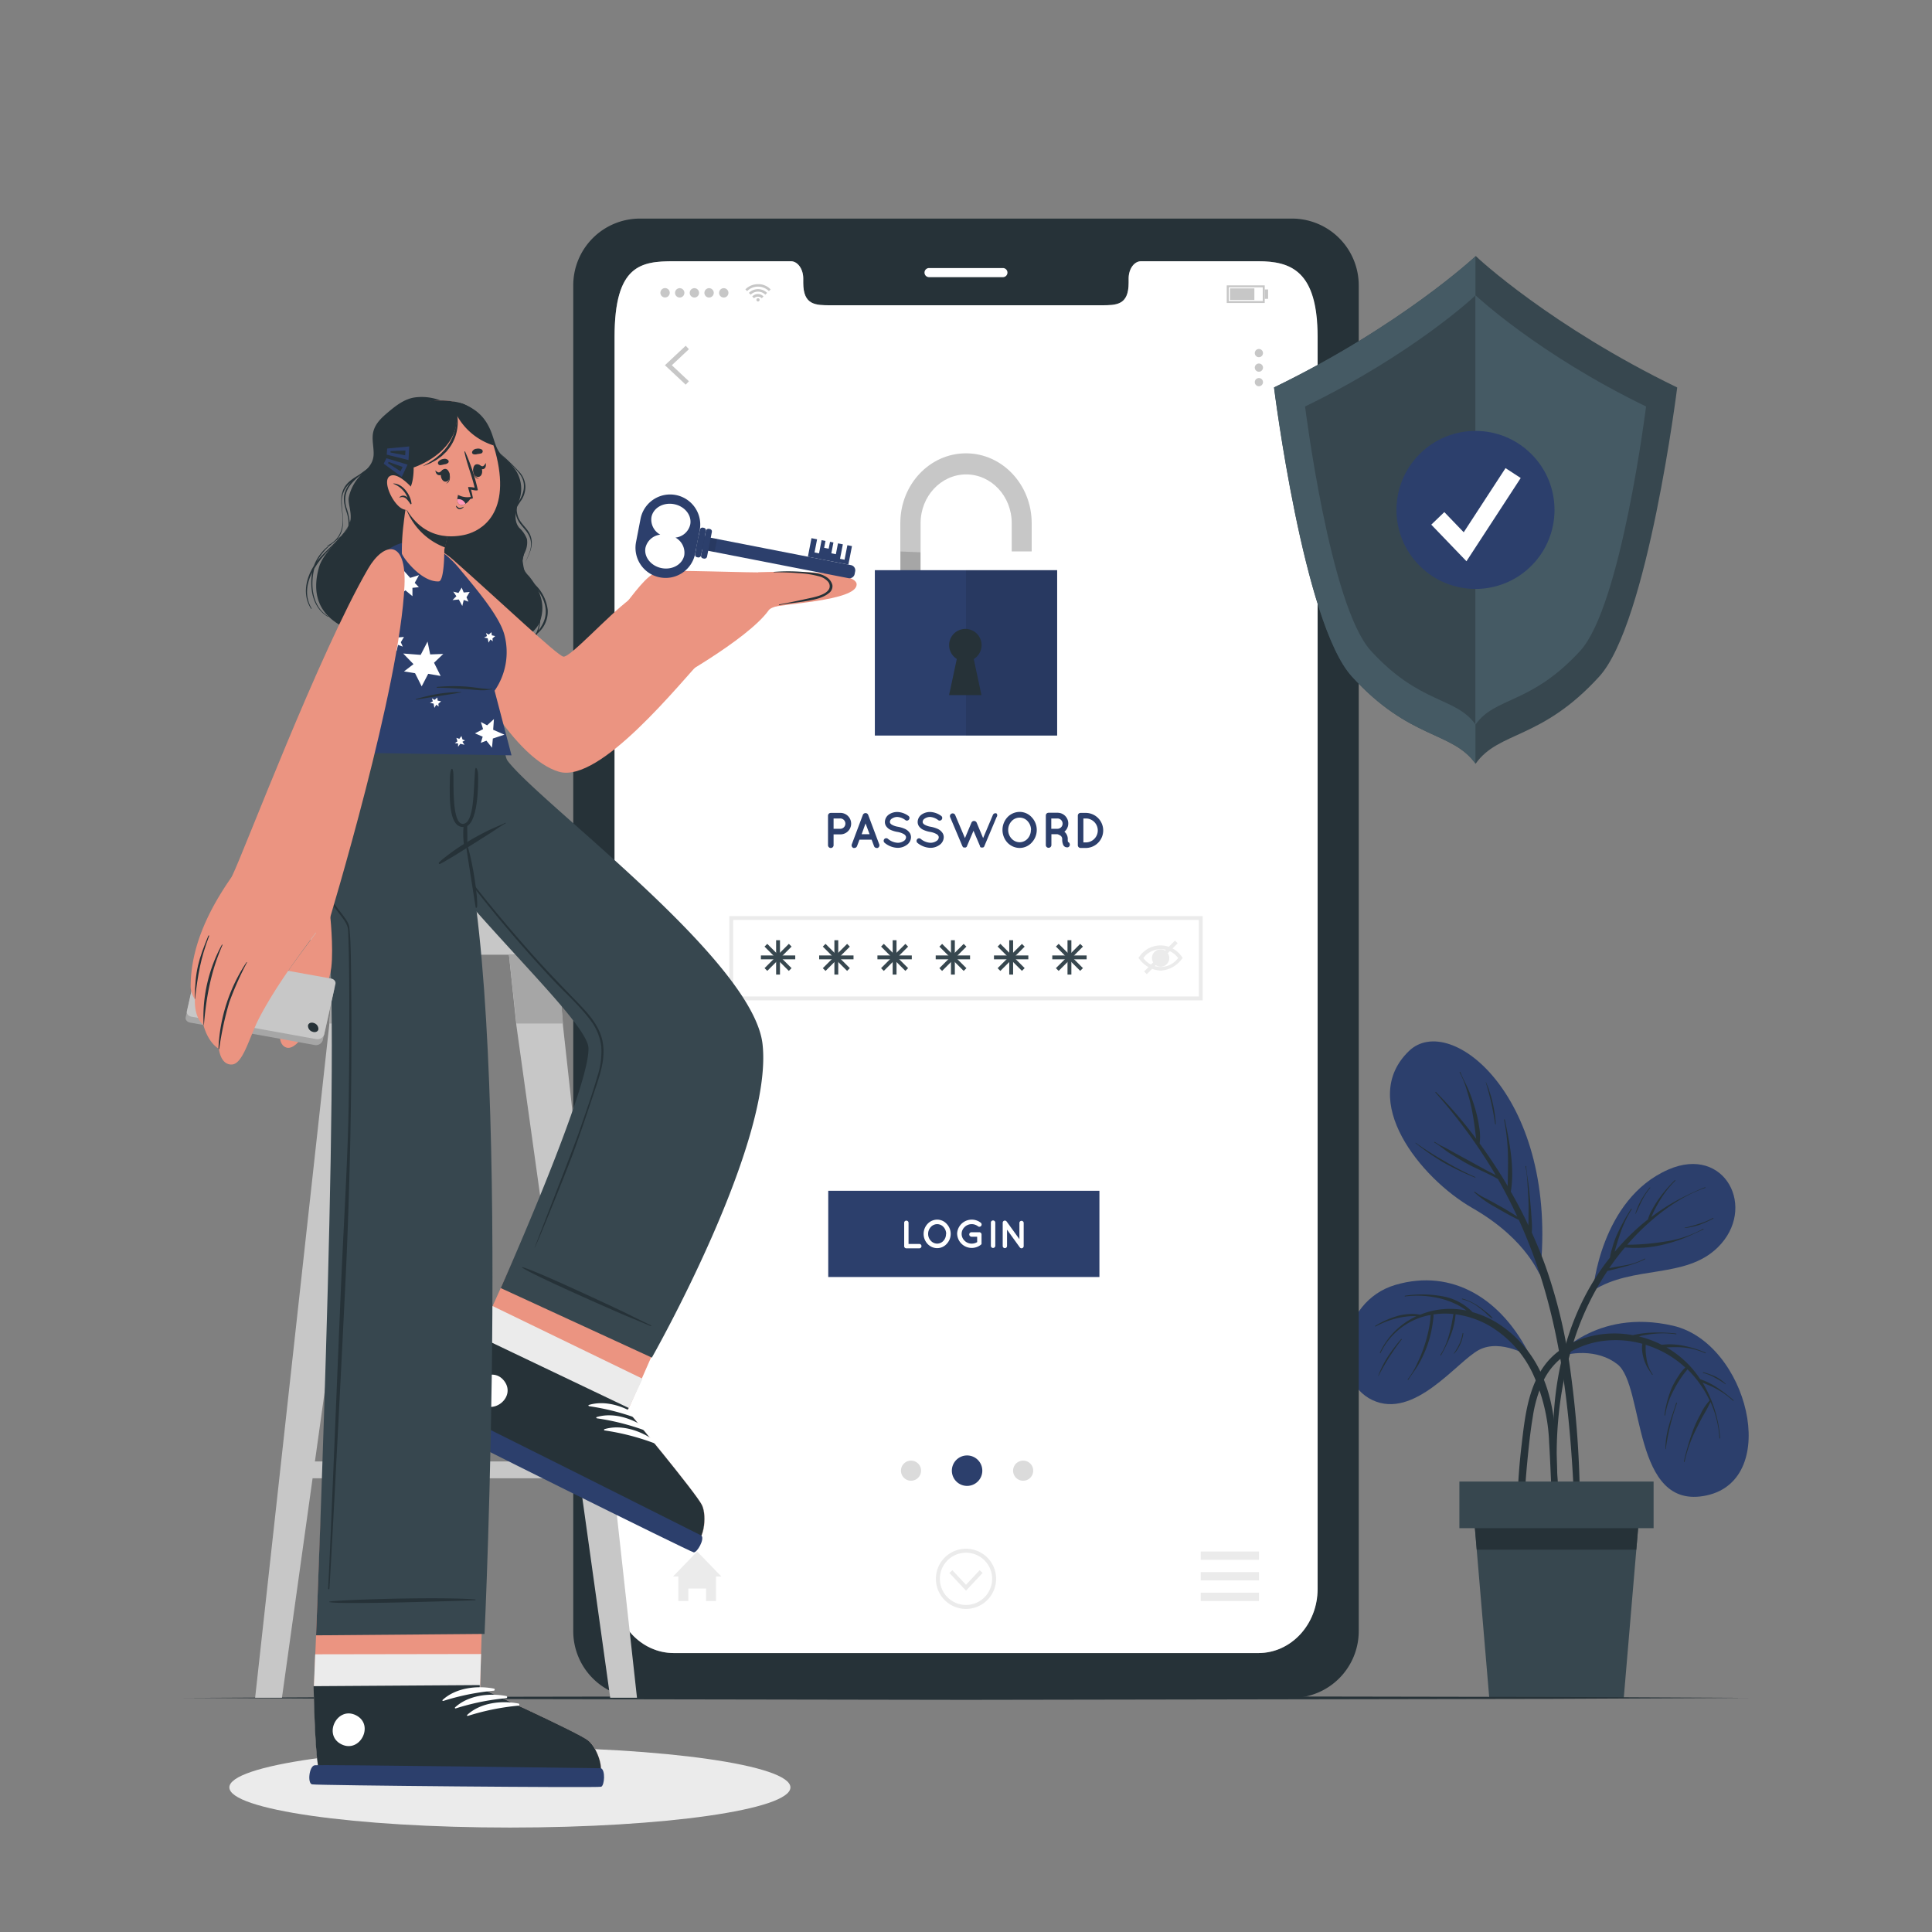 <svg xmlns="http://www.w3.org/2000/svg" viewBox="0 0 500 500"><rect x="0" y="0" width="500" height="500" fill="#808080" stroke="none"/><g id="freepik--Shadow--inject-62"><ellipse cx="131.96" cy="462.58" rx="72.6" ry="10.39" style="fill:#ebebeb"></ellipse></g><g id="freepik--Plant--inject-62"><path d="M396.16,351.23c-7.4-15.21-20.35-23-35-18.71s-16.86,24.67-6,29.81,21.79-9.86,27.55-12.95S396.16,351.23,396.16,351.23Z" style="fill:#2C3F6C"></path><path d="M403.33,391.73c0-1.83-.11-3.67-.18-5.5-.13-3.66-.25-7.32-.38-11-.25-6.69-1-13.27-3.75-19.44a30.11,30.11,0,0,0-11.74-13.53,24.74,24.74,0,0,0-6.17-2.67,14.4,14.4,0,0,0-7.21-4,29.46,29.46,0,0,0-10.26-.26c-.13,0-.12.21,0,.19a24.91,24.91,0,0,1,9.72.69,21.15,21.15,0,0,1,3.91,1.53,18.76,18.76,0,0,1,2.26,1.43,21,21,0,0,0-8.92.09,19.62,19.62,0,0,0-3.09,1,9.63,9.63,0,0,0-2.44-.21,15.34,15.34,0,0,0-3.16.45,23.75,23.75,0,0,0-6,2.63c-.11.06,0,.22.1.16a22.68,22.68,0,0,1,5.86-2.21,20.22,20.22,0,0,1,3-.44,15.69,15.69,0,0,1,1.68,0,19.37,19.37,0,0,0-9.44,9.41c-.05.11.12.21.17.09a17.78,17.78,0,0,1,12-9.64c.32-.08.65-.12,1-.19-.11.47-.09,1-.15,1.47-.1.74-.22,1.48-.37,2.21a38.06,38.06,0,0,1-1.19,4.46,35.14,35.14,0,0,1-1.77,4.31,20.1,20.1,0,0,1-2.47,4.17.1.1,0,1,0,.16.11c.87-1.37,1.89-2.64,2.69-4.06a29.77,29.77,0,0,0,2-4.25,27.89,27.89,0,0,0,1.3-4.56c.17-.82.29-1.65.39-2.48a5.88,5.88,0,0,0,.09-1.51,20,20,0,0,1,5.18-.1c-.64,3.63-1.34,7.41-3.37,10.56-.07.11.11.21.17.09a42,42,0,0,0,2.5-5.19,19.66,19.66,0,0,0,1.26-5.4,23.93,23.93,0,0,1,8.57,2.87,28.36,28.36,0,0,1,11.41,12.48,47,47,0,0,1,4.23,17.9c.48,7.77.58,15.6,1.36,23.35.05.51.85.68,1,.1A28.21,28.21,0,0,0,403.33,391.73Z" style="fill:#263238"></path><path d="M386.22,341.05a8.6,8.6,0,0,0-1.68-1.56c-.61-.5-1.23-1-1.88-1.42a14.26,14.26,0,0,0-4.2-2c-.12,0-.17.17,0,.19a11.26,11.26,0,0,1,4.15,2c.62.46,1.21.94,1.79,1.45a10.54,10.54,0,0,0,1.7,1.44C386.16,341.29,386.3,341.16,386.22,341.05Z" style="fill:#263238"></path><path d="M362.6,346.56a46,46,0,0,0-3.4,4.49,27.65,27.65,0,0,0-2.52,5c0,.05.06.08.09,0a60.21,60.21,0,0,1,6-9.4C362.82,346.6,362.68,346.47,362.6,346.56Z" style="fill:#263238"></path><path d="M378.52,345.06a11,11,0,0,1-.83,2.75,19.08,19.08,0,0,1-1.41,2.44c0,.05,0,.1.08.06a9.87,9.87,0,0,0,2.35-5.21C378.73,345,378.54,344.93,378.52,345.06Z" style="fill:#263238"></path><path d="M402.3,351.61s10.48-13.18,30.7-8.51c19.23,4.44,28.1,39.7,8.68,43.91s-16-28.4-23.09-33.94C413.4,349,405.93,349.88,402.3,351.61Z" style="fill:#2C3F6C"></path><path d="M448.63,362.36a40.43,40.43,0,0,0-4.17-3.2,18.45,18.45,0,0,0-4.44-2.22,27.78,27.78,0,0,0-2.64-3.39,26.62,26.62,0,0,0-6.11-4.87l.6,0a31.25,31.25,0,0,1,3.21,0,18,18,0,0,1,6.25,1.55c.11,0,.19-.13.08-.17a28.33,28.33,0,0,0-6.23-1.88,17.67,17.67,0,0,0-3.16-.27,16,16,0,0,0-1.7.1l-.33,0a27.15,27.15,0,0,0-5.83-2.14l.57-.16a30,30,0,0,1,3-.49,23.65,23.65,0,0,1,6.06.09.1.1,0,0,0,0-.19,39.07,39.07,0,0,0-6.12-.24,25.36,25.36,0,0,0-5.09.66,26.57,26.57,0,0,0-3.68-.42c-7.06-.3-14.75,2.33-19.09,8.13s-5.19,13.54-6,20.54a155.45,155.45,0,0,0-.77,29.41c0,.57.86.47.87-.08.27-8.31.56-16.63,1.36-24.91.37-3.84.77-7.69,1.41-11.49a34.24,34.24,0,0,1,2.79-9.46,17.28,17.28,0,0,1,6.83-7.34,23,23,0,0,1,9.67-3,25.85,25.85,0,0,1,9.07.85,6,6,0,0,0-.05,1.79,10.45,10.45,0,0,0,.45,2.21,11.23,11.23,0,0,0,.84,2c.38.69.85,1.31,1.27,2,.06.1.23,0,.15-.11a9.24,9.24,0,0,1-1.57-4,17.8,17.8,0,0,1-.24-2.06c0-.52,0-1.05,0-1.57a26.88,26.88,0,0,1,8.83,4.66c.49.4,1,.81,1.43,1.24a10.07,10.07,0,0,0-1.72,2.11,21,21,0,0,0-1.8,3.2,27.63,27.63,0,0,0-1.87,7c0,.12.18.16.19,0a20.38,20.38,0,0,1,2.31-6.66,27.21,27.21,0,0,1,1.79-3c.34-.48.69-1,1.06-1.43.2-.25.42-.51.6-.78a27.92,27.92,0,0,1,5.74,8.08l0,0A13.52,13.52,0,0,0,440.1,366a31.09,31.09,0,0,0-1.89,4,68.89,68.89,0,0,0-2.42,8.24c0,.12.17.16.19,0a35.11,35.11,0,0,1,2.87-8.13c.61-1.26,1.25-2.51,1.92-3.74a36.47,36.47,0,0,0,1.9-3.54,26.08,26.08,0,0,1,2.31,9.37c0,.12.2.11.19,0a32.7,32.7,0,0,0-4.54-14.38c1.24.53,2.48,1,3.67,1.68a20.54,20.54,0,0,1,4.2,3C448.59,362.59,448.72,362.44,448.63,362.36Z" style="fill:#263238"></path><path d="M433.79,363.1c-.6,2-1.37,3.94-1.92,6A23,23,0,0,0,431,375c0,.06.09.06.1,0A58.09,58.09,0,0,1,434,363.16.1.1,0,1,0,433.79,363.1Z" style="fill:#263238"></path><path d="M446.61,358.15a11.19,11.19,0,0,0-2.68-1.91,19,19,0,0,0-3.1-1.1c-.12,0-.16.16,0,.19a11.64,11.64,0,0,1,3,1.23,22.3,22.3,0,0,1,2.75,1.69A.06.06,0,0,0,446.61,358.15Z" style="fill:#263238"></path><path d="M412.26,334s1.93-23.66,19.52-31.33c14.69-6.4,23.1,10.1,12.72,20.21C436.1,331.06,422.63,327.37,412.26,334Z" style="fill:#2C3F6C"></path><path d="M441.25,307.26a74.69,74.69,0,0,0-7.83,3.71,58.59,58.59,0,0,0-6.07,4c.29-.6.54-1.22.84-1.81.46-.91.95-1.81,1.49-2.67a24.9,24.9,0,0,1,3.88-4.91c.09-.08-.06-.22-.14-.13a37.6,37.6,0,0,0-4.08,4.75,28.37,28.37,0,0,0-1.67,2.67,11,11,0,0,0-1.19,2.73l-.19.14a57.77,57.77,0,0,0-8.4,8.22c.05-.23.09-.46.16-.68.33-1.15.68-2.3,1.06-3.44a29.78,29.78,0,0,1,3.18-6.9c.07-.1-.1-.2-.17-.09a55.54,55.54,0,0,0-3.68,6.73,25.44,25.44,0,0,0-1.22,3.5,15.07,15.07,0,0,0-.57,2.38c-.77,1-1.52,1.95-2.23,3-7.55,10.75-11.34,23.75-12.25,36.77a113.18,113.18,0,0,0-.2,11.65,72.78,72.78,0,0,0,1,11.7c.05.25.43.17.43-.07-.09-3.42-.44-6.82-.51-10.24a100.77,100.77,0,0,1,.33-10.28,95.19,95.19,0,0,1,3.84-20.13A72.14,72.14,0,0,1,416,328.92c.74-.15,1.48-.35,2.21-.54s1.76-.45,2.63-.69a26.38,26.38,0,0,0,4.9-1.8.09.09,0,1,0-.1-.16,15.85,15.85,0,0,1-5,1.71c-1.38.28-2.81.45-4.19.77,1.28-1.86,2.64-3.66,4.09-5.38a30.66,30.66,0,0,0,10-.74,41.06,41.06,0,0,0,5.12-1.6c1.77-.68,3.43-1.55,5.17-2.28a.09.09,0,1,0-.08-.17,29.37,29.37,0,0,1-10.14,3.32,61.67,61.67,0,0,1-9.49.78c1.25-1.43,2.54-2.83,3.92-4.14,4.62-4.4,10.11-8.44,16.19-10.55C441.42,307.41,441.36,307.22,441.25,307.26Z" style="fill:#263238"></path><path d="M426.93,307.34a26.19,26.19,0,0,0-2.16,3.15,17.42,17.42,0,0,0-1.55,3.67s0,.07.07,0c.59-1.16,1.08-2.37,1.68-3.52a17.49,17.49,0,0,1,2.1-3.2C427.15,307.37,427,307.24,426.93,307.34Z" style="fill:#263238"></path><path d="M443.29,315.21a17.56,17.56,0,0,1-3.61,1.51,33.71,33.71,0,0,1-3.67,1c-.06,0-.05.11,0,.1a17.75,17.75,0,0,0,3.81-.83,33.37,33.37,0,0,0,3.56-1.6C443.5,315.32,443.4,315.15,443.29,315.21Z" style="fill:#263238"></path><path d="M398.58,329.76c-.11,1-2.66-8.6-17.54-17.13-13.5-7.75-29.63-27.91-16.38-40.65C375.35,261.7,403.52,284.11,398.58,329.76Z" style="fill:#2C3F6C"></path><path d="M408.82,384.87A262.79,262.79,0,0,0,406.46,355a134.44,134.44,0,0,0-6.29-26.77c-1.1-3.13-2.37-6.2-3.74-9.23a21.93,21.93,0,0,0-.06-3.54c-.07-1.52-.21-3-.35-4.54s-.29-3-.47-4.53-.5-3-.56-4.51a.1.1,0,1,0-.19,0,32.06,32.06,0,0,1,.53,4.79q.18,2.19.24,4.38c.05,1.47,0,2.93,0,4.4,0,.52,0,1.08-.05,1.65-1.39-3-2.89-5.87-4.52-8.7,1-6.17-.3-12.62-1.56-18.65,0-.12-.21-.06-.18.06a52.81,52.81,0,0,1,1,9.56c.06,2.53-.06,5.06-.07,7.59-.36-.6-.71-1.21-1.08-1.81-1.93-3.15-4-6.24-6.18-9.23a14.36,14.36,0,0,0-.14-4.39,34.46,34.46,0,0,0-1.08-4.81c-.48-1.57-1-3.12-1.65-4.64s-1.5-3.05-2.12-4.61c-.06-.14-.25,0-.18.07a22.2,22.2,0,0,1,1.86,4.67,40.94,40.94,0,0,1,1.22,4.63c.32,1.56.57,3.13.79,4.72.15,1,.24,2.13.42,3.18a114.66,114.66,0,0,0-10.41-12.12c-.09-.09-.22.05-.14.14a137.25,137.25,0,0,1,15.13,20.58l.47.82c-.82-.51-1.76-.92-2.53-1.35l-4.33-2.38-4.22-2.3c-.72-.4-1.43-.82-2.17-1.2a17.15,17.15,0,0,1-2.52-1.39.09.09,0,1,0-.11.15c1.43.79,2.7,2,4.08,2.84s2.8,1.74,4.25,2.55c2.64,1.47,5.51,2.53,8.12,4.06q2.7,4.74,5,9.71c-1.58-1-3.19-2-4.83-2.9-1.05-.59-2.11-1.17-3.18-1.73a16.06,16.06,0,0,1-3-1.81.1.1,0,0,0-.13.14,28,28,0,0,0,5.72,4c1.91,1.12,3.84,2.2,5.83,3.17q2.38,5.24,4.3,10.65c6.26,17.73,8.56,36.55,9.66,55.24.33,5.57.5,11.14.57,16.72s-.23,11.14-.22,16.71c0,.16.27.2.3,0,.67-4.94.78-10,1-14.94S408.93,389.94,408.82,384.87Z" style="fill:#263238"></path><path d="M381.79,304.61a72,72,0,0,1-7.9-4.08,86.49,86.49,0,0,1-7.51-4.77s-.08,0-.05.07a64.2,64.2,0,0,0,7.21,5,72.7,72.7,0,0,0,8.16,3.91C381.82,304.83,381.91,304.66,381.79,304.61Z" style="fill:#263238"></path><path d="M386.1,284.57c-.22-.86-.49-1.71-.78-2.55a.1.1,0,0,0,0-.1c-.19-.48-.39-1-.58-1.43l-.07-.18c0-.09-.08-.18-.11-.27s-.06,0-.05,0,.09.33.14.49a2.76,2.76,0,0,0,.08.27,69.69,69.69,0,0,1,2.21,10.1c0,.11.18.11.17,0A34.22,34.22,0,0,0,386.1,284.57Z" style="fill:#263238"></path><polygon points="424.54 388.47 423.48 401.05 420.23 439.42 385.42 439.42 382.17 401.05 381.11 388.47 424.54 388.47" style="fill:#37474f"></polygon><polygon points="424.54 388.47 423.48 401.05 382.17 401.05 381.11 388.47 424.54 388.47" style="fill:#263238"></polygon><rect x="377.69" y="383.42" width="50.26" height="12.07" style="fill:#37474f"></rect></g><g id="freepik--Floor--inject-62"><polygon points="47.44 439.42 98.08 439.18 148.72 439.09 250 438.92 351.28 439.08 401.92 439.17 452.56 439.42 401.92 439.66 351.28 439.75 250 439.92 148.72 439.75 98.08 439.66 47.44 439.42" style="fill:#263238"></polygon></g><g id="freepik--Device--inject-62"><path d="M334.51,56.57h-169A17.26,17.26,0,0,0,148.36,74V422a17.27,17.27,0,0,0,17.11,17.42h169A17.29,17.29,0,0,0,351.64,422V74A17.28,17.28,0,0,0,334.51,56.57Zm6.43,354.67c0,9.16-6.86,16.57-15.32,16.57H174.39c-8.48,0-15.34-7.41-15.34-16.57V87.18c0-18.66,6.86-19.57,15.34-19.57h30.29c1.76,0,3.2,2,3.2,4.48v1.07C207.88,79,211.06,79,215,79H285c3.93,0,7.09,0,7.09-5.83V72.09c0-2.48,1.41-4.48,3.2-4.48h30.3c8.46,0,15.32,2.48,15.32,19.57Z" style="fill:#263238"></path><path d="M259.55,71.73H240.44a1.18,1.18,0,0,1-1.18-1.18h0a1.18,1.18,0,0,1,1.18-1.18h19.11a1.18,1.18,0,0,1,1.18,1.18h0A1.18,1.18,0,0,1,259.55,71.73Z" style="fill:#fff"></path><path d="M341,87.18V411.24c0,9.16-6.86,16.57-15.32,16.57H174.39c-8.48,0-15.34-7.41-15.34-16.57V87.18c0-18.66,6.86-19.57,15.34-19.57h30.29c1.76,0,3.2,2,3.2,4.48v1.07C207.88,79,211.06,79,215,79H285c3.94,0,7.09,0,7.09-5.83V72.09c0-2.48,1.42-4.48,3.21-4.48h30.3C334.09,67.61,341,70.09,341,87.18Z" style="fill:#fff"></path><polygon points="177.46 99.55 172.08 94.52 177.46 89.48 178.29 90.37 173.87 94.52 178.29 98.67 177.46 99.55" style="fill:#c7c7c7"></polygon><path d="M326.86,91.38a1.06,1.06,0,1,1-1.06-1.06A1.05,1.05,0,0,1,326.86,91.38Z" style="fill:#c7c7c7"></path><path d="M326.86,95.14a1.06,1.06,0,1,1-1.06-1.06A1.05,1.05,0,0,1,326.86,95.14Z" style="fill:#c7c7c7"></path><path d="M326.86,98.9a1.06,1.06,0,1,1-1.06-1.06A1.05,1.05,0,0,1,326.86,98.9Z" style="fill:#c7c7c7"></path><g id="freepik--u5Zjqx--inject-62"><path d="M199.45,74.89l-.29.29-.17.16a4,4,0,0,0-5.64,0l-.16-.17-.29-.29h0l0,0,.37-.33a5.16,5.16,0,0,1,.86-.54,4.14,4.14,0,0,1,1.14-.38,5,5,0,0,1,.56-.08h.5l.38,0a4.72,4.72,0,0,1,1.05.25,4.94,4.94,0,0,1,.7.33,4.48,4.48,0,0,1,.67.47l.31.28Z" style="fill:#c7c7c7"></path><path d="M194.28,76.26l-.47-.46a3.35,3.35,0,0,1,4.72,0l-.47.46a2.68,2.68,0,0,0-3.78,0Z" style="fill:#c7c7c7"></path><path d="M197.6,76.73l-.46.45a1.4,1.4,0,0,0-1-.4,1.36,1.36,0,0,0-1,.41c-.15-.16-.31-.31-.46-.46A2,2,0,0,1,197.6,76.73Z" style="fill:#c7c7c7"></path><path d="M196.59,77.6a.42.42,0,0,1-.42.42.41.41,0,0,1-.41-.42.41.41,0,0,1,.41-.41A.41.41,0,0,1,196.59,77.6Z" style="fill:#c7c7c7"></path></g><path d="M170.91,75.77a1.21,1.21,0,1,1,1.2,1.21A1.2,1.2,0,0,1,170.91,75.77Z" style="fill:#c7c7c7"></path><path d="M174.7,75.77A1.21,1.21,0,1,1,175.91,77,1.21,1.21,0,0,1,174.7,75.77Z" style="fill:#c7c7c7"></path><path d="M178.5,75.77A1.21,1.21,0,1,1,179.71,77,1.21,1.21,0,0,1,178.5,75.77Z" style="fill:#c7c7c7"></path><path d="M182.3,75.77A1.21,1.21,0,1,1,183.5,77,1.2,1.2,0,0,1,182.3,75.77Z" style="fill:#c7c7c7"></path><path d="M186.1,75.77A1.21,1.21,0,1,1,187.3,77,1.2,1.2,0,0,1,186.1,75.77Z" style="fill:#c7c7c7"></path><path d="M327.31,78.41h-9.83V73.85h9.83ZM318,77.9h8.8V74.36H318Z" style="fill:#c7c7c7"></path><rect x="318.3" y="74.63" width="6.33" height="3" style="fill:#c7c7c7"></rect><rect x="327.31" y="74.91" width="0.87" height="2.43" style="fill:#c7c7c7"></rect><polygon points="186.69 408 185.3 408 185.3 414.35 182.72 414.35 182.72 411.11 178.14 411.11 178.14 414.35 175.56 414.35 175.56 408 174.18 408 180.43 401.53 186.69 408" style="fill:#ebebeb"></polygon><rect x="310.75" y="401.53" width="15.08" height="2.15" style="fill:#ebebeb"></rect><rect x="310.75" y="406.86" width="15.08" height="2.15" style="fill:#ebebeb"></rect><rect x="310.75" y="412.19" width="15.08" height="2.15" style="fill:#ebebeb"></rect><polygon points="254.29 407.08 250 411.66 245.71 407.08 246.47 406.38 250 410.14 253.53 406.38 254.29 407.08" style="fill:#ebebeb"></polygon><path d="M250,416.39a7.79,7.79,0,1,1,7.79-7.79A7.81,7.81,0,0,1,250,416.39Zm0-14.55a6.76,6.76,0,1,0,6.76,6.76A6.76,6.76,0,0,0,250,401.84Z" style="fill:#ebebeb"></path><path d="M238.37,380.61a2.6,2.6,0,1,1-2.6-2.6A2.59,2.59,0,0,1,238.37,380.61Z" style="fill:#dbdbdb"></path><path d="M254.22,380.61a3.94,3.94,0,1,1-3.94-3.94A3.94,3.94,0,0,1,254.22,380.61Z" style="fill:#2C3F6C"></path><path d="M267.39,380.61a2.6,2.6,0,1,1-2.6-2.6A2.59,2.59,0,0,1,267.39,380.61Z" style="fill:#dbdbdb"></path><rect x="214.35" y="308.17" width="70.18" height="22.32" style="fill:#2C3F6C"></rect><path d="M234,322.46v-6a.55.55,0,0,1,.56-.56.56.56,0,0,1,.57.56v5.47h2.78a.57.57,0,0,1,0,1.14h-3.35A.56.56,0,0,1,234,322.46Z" style="fill:#fff"></path><path d="M245,316.74a3.75,3.75,0,0,1,0,5.18,3.32,3.32,0,0,1-2.44,1.1,3.43,3.43,0,0,1-2.51-1.1,3.8,3.8,0,0,1,0-5.18,3.39,3.39,0,0,1,2.51-1.1A3.29,3.29,0,0,1,245,316.74Zm-.13,2.59a2.64,2.64,0,0,0-.7-1.79,2.2,2.2,0,0,0-1.61-.73,2.23,2.23,0,0,0-1.66.73,2.6,2.6,0,0,0-.7,1.79,2.55,2.55,0,0,0,.7,1.78,2.24,2.24,0,0,0,1.66.74,2.21,2.21,0,0,0,1.61-.74A2.6,2.6,0,0,0,244.83,319.33Z" style="fill:#fff"></path><path d="M247.7,319.34a3.79,3.79,0,0,1,6.12-2.9.58.58,0,1,1-.72.92,2.63,2.63,0,0,0-1.61-.55,2.56,2.56,0,0,0-1.85.75,2.42,2.42,0,0,0,0,3.54,2.56,2.56,0,0,0,1.85.75,2.78,2.78,0,0,0,1.4-.39v-1.4h-1.47a.6.6,0,0,1-.58-.59.58.58,0,0,1,.58-.57h2a.58.58,0,0,1,.6.57v2.27a.86.86,0,0,1,0,.17l0,0h0a.48.48,0,0,1-.2.25,3.78,3.78,0,0,1-6.11-2.88Z" style="fill:#fff"></path><path d="M256.44,316.41a.55.55,0,0,1,.56-.56.57.57,0,0,1,.58.56v6a.58.58,0,0,1-.58.56.55.55,0,0,1-.56-.56Z" style="fill:#fff"></path><path d="M260.62,322.46a.56.56,0,1,1-1.12,0v-6h0a.57.57,0,0,1,.23-.47.58.58,0,0,1,.78.12l3.31,4.58V316.5a.55.55,0,0,1,.55-.55.56.56,0,0,1,.56.55v6a.57.57,0,0,1-.56.56.54.54,0,0,1-.42-.21l-.05-.06-3.28-4.55Z" style="fill:#fff"></path><path d="M267,135.39v7.31h-5.17v-7.31c0-7-5.29-12.61-11.79-12.61s-11.79,5.65-11.79,12.61v18.3H233v-18.3c0-10,7.61-18.07,17-18.07S267,125.43,267,135.39Z" style="fill:#c7c7c7"></path><polygon points="233.04 142.72 238.21 142.93 238.21 153.69 233.04 153.69 233.04 142.72" style="fill:#a6a6a6"></polygon><rect x="226.41" y="147.56" width="47.18" height="42.8" style="fill:#2C3F6C"></rect><rect x="250" y="147.56" width="23.59" height="42.8" style="opacity:0.1"></rect><path d="M252,170.53l2,9.36h-8.38l2-9.36a4.2,4.2,0,1,1,4.43,0Z" style="fill:#263238"></path><rect x="189.25" y="237.59" width="121.51" height="20.8" style="fill:#fff"></rect><path d="M311.25,258.89H188.75v-21.8h122.5Zm-121.5-1h120.5v-19.8H189.75Z" style="fill:#ebebeb"></path><rect x="200.86" y="243.33" width="1" height="8.89" style="fill:#37474f"></rect><rect x="196.92" y="247.27" width="8.89" height="1" style="fill:#37474f"></rect><rect x="196.92" y="247.27" width="8.89" height="1" transform="translate(-116.21 214.84) rotate(-44.98)" style="fill:#37474f"></rect><rect x="200.86" y="243.33" width="1" height="8.89" transform="translate(-116.23 214.95) rotate(-45)" style="fill:#37474f"></rect><rect x="215.94" y="243.33" width="1" height="8.89" style="fill:#37474f"></rect><rect x="212" y="247.27" width="8.89" height="1" style="fill:#37474f"></rect><rect x="212" y="247.27" width="8.89" height="1" transform="translate(-111.8 225.51) rotate(-44.98)" style="fill:#37474f"></rect><rect x="215.94" y="243.33" width="1" height="8.89" transform="translate(-111.81 225.61) rotate(-45)" style="fill:#37474f"></rect><rect x="231.02" y="243.33" width="1" height="8.89" style="fill:#37474f"></rect><rect x="227.08" y="247.27" width="8.89" height="1" style="fill:#37474f"></rect><rect x="227.08" y="247.27" width="8.89" height="1" transform="translate(-107.39 236.17) rotate(-44.98)" style="fill:#37474f"></rect><rect x="231.02" y="243.33" width="1" height="8.89" transform="translate(-107.39 236.27) rotate(-45)" style="fill:#37474f"></rect><rect x="246.11" y="243.33" width="1" height="8.89" style="fill:#37474f"></rect><rect x="242.16" y="247.27" width="8.89" height="1" style="fill:#37474f"></rect><rect x="242.16" y="247.27" width="8.89" height="1" transform="translate(-102.97 246.83) rotate(-44.98)" style="fill:#37474f"></rect><rect x="246.11" y="243.33" width="1" height="8.89" transform="translate(-102.97 246.95) rotate(-45)" style="fill:#37474f"></rect><rect x="261.19" y="243.33" width="1" height="8.89" style="fill:#37474f"></rect><rect x="257.24" y="247.27" width="8.89" height="1" style="fill:#37474f"></rect><rect x="257.24" y="247.27" width="8.89" height="1" transform="translate(-98.56 257.49) rotate(-44.98)" style="fill:#37474f"></rect><rect x="261.19" y="243.33" width="1" height="8.89" transform="translate(-98.56 257.6) rotate(-45)" style="fill:#37474f"></rect><rect x="276.27" y="243.33" width="1" height="8.89" style="fill:#37474f"></rect><rect x="272.33" y="247.27" width="8.89" height="1" style="fill:#37474f"></rect><rect x="272.33" y="247.27" width="8.89" height="1" transform="translate(-94.15 268.15) rotate(-44.98)" style="fill:#37474f"></rect><rect x="276.27" y="243.33" width="1" height="8.89" transform="translate(-94.14 268.26) rotate(-45)" style="fill:#37474f"></rect><path d="M300.38,251.2a7.43,7.43,0,0,1-5.53-3l-.22-.3.22-.29a6.62,6.62,0,0,1,11,0l.21.29-.21.3A7.42,7.42,0,0,1,300.38,251.2Zm-4.48-3.26a5.56,5.56,0,0,0,9,0,5.56,5.56,0,0,0-9,0Z" style="fill:#ebebeb"></path><circle cx="300.37" cy="247.94" r="2.25" style="fill:#ebebeb"></circle><rect x="294.79" y="247.27" width="11.3" height="1" transform="translate(-87.21 285.02) rotate(-45)" style="fill:#ebebeb"></rect><path d="M217.33,215.93h-1.6v2.81a.72.72,0,0,1-1.44,0v-7.65a.71.71,0,0,1,.72-.71h2.32a2.78,2.78,0,1,1,0,5.55Zm-1.6-1.44h1.6a1.34,1.34,0,1,0,0-2.67h-1.6Z" style="fill:#2C3F6C"></path><path d="M225.58,217.31h-3.15l-.64,1.69a.74.74,0,0,1-.67.45.69.69,0,0,1-.25,0,.73.73,0,0,1-.43-.93l2.87-7.64a.74.74,0,0,1,.69-.45.71.71,0,0,1,.68.45l2.87,7.64a.73.73,0,0,1-.43.93.6.6,0,0,1-.25,0,.71.71,0,0,1-.66-.45Zm-.53-1.42L224,213.1,223,215.89Z" style="fill:#2C3F6C"></path><path d="M228.82,217.2a.67.67,0,0,1,1-.09,4.23,4.23,0,0,0,2.48,1,2.78,2.78,0,0,0,1.62-.48,1.16,1.16,0,0,0,.56-.93.71.71,0,0,0-.12-.41,1.3,1.3,0,0,0-.39-.39,5.07,5.07,0,0,0-1.78-.61h0a7,7,0,0,1-1.68-.51,2.76,2.76,0,0,1-1.2-1,1.93,1.93,0,0,1-.3-1.06,2.41,2.41,0,0,1,1-1.9,3.83,3.83,0,0,1,2.24-.68,5.13,5.13,0,0,1,2.83,1,.66.66,0,0,1,.18.92.65.65,0,0,1-.92.2,3.77,3.77,0,0,0-2.09-.83,2.47,2.47,0,0,0-1.45.44,1,1,0,0,0-.49.82.59.59,0,0,0,.09.36,1.26,1.26,0,0,0,.35.34,4.48,4.48,0,0,0,1.62.57h0a8,8,0,0,1,1.79.54,3.07,3.07,0,0,1,1.3,1.08,2.14,2.14,0,0,1,.31,1.1,2.51,2.51,0,0,1-1.12,2,4,4,0,0,1-2.39.74,5.54,5.54,0,0,1-3.32-1.3A.68.68,0,0,1,228.82,217.2Z" style="fill:#2C3F6C"></path><path d="M237.35,217.2a.66.66,0,0,1,.94-.09,4.23,4.23,0,0,0,2.48,1,2.76,2.76,0,0,0,1.62-.48,1.16,1.16,0,0,0,.56-.93.71.71,0,0,0-.12-.41,1.2,1.2,0,0,0-.39-.39,5,5,0,0,0-1.77-.61h0a6.8,6.8,0,0,1-1.67-.51,2.84,2.84,0,0,1-1.21-1,2,2,0,0,1-.3-1.06,2.41,2.41,0,0,1,1-1.9,3.83,3.83,0,0,1,2.24-.68,5.13,5.13,0,0,1,2.83,1,.66.66,0,0,1,.18.92.65.65,0,0,1-.92.2,3.77,3.77,0,0,0-2.09-.83,2.47,2.47,0,0,0-1.45.44,1,1,0,0,0-.49.82.59.59,0,0,0,.09.36,1.26,1.26,0,0,0,.35.34,4.56,4.56,0,0,0,1.62.57h0a8,8,0,0,1,1.79.54,3,3,0,0,1,1.29,1.08,2,2,0,0,1,.31,1.1,2.5,2.5,0,0,1-1.11,2,4,4,0,0,1-2.4.74,5.54,5.54,0,0,1-3.32-1.3A.69.69,0,0,1,237.35,217.2Z" style="fill:#2C3F6C"></path><path d="M257.92,211.45,254.74,219a.29.29,0,0,1-.07.12h0s0,.05-.06.08,0,0,0,0l-.09.06h0s-.06.07-.12.08h0l-.11,0h-.31l-.09,0h0a.19.19,0,0,1-.11-.08h0l-.09-.06s0,0,0,0,0-.05-.05-.08h0a.43.43,0,0,1,0-.12l-1.7-4-1.7,4s0,.09-.05.12h0l-.08.08s0,0,0,0a.24.24,0,0,0-.08.06h0l-.1.08h0a.24.24,0,0,0-.1,0h-.32l-.1,0h0a.32.32,0,0,1-.12-.08h0s-.05,0-.09-.06l0,0-.06-.08h0s0-.08-.07-.12l-3.19-7.56a.71.71,0,0,1,1.31-.54l2.54,6,1.68-4a.72.72,0,0,1,.67-.44.76.76,0,0,1,.68.44l1.67,4,2.53-6a.72.72,0,0,1,.94-.38A.71.71,0,0,1,257.92,211.45Z" style="fill:#2C3F6C"></path><path d="M267,211.5a4.77,4.77,0,0,1,0,6.57,4.25,4.25,0,0,1-3.1,1.38,4.41,4.41,0,0,1-3.18-1.38,4.86,4.86,0,0,1,0-6.57,4.37,4.37,0,0,1,3.18-1.38A4.21,4.21,0,0,1,267,211.5Zm-.17,3.28a3.34,3.34,0,0,0-.88-2.26,2.76,2.76,0,0,0-2.05-.92,2.81,2.81,0,0,0-2.1.92,3.3,3.3,0,0,0-.88,2.26,3.26,3.26,0,0,0,.88,2.26,2.85,2.85,0,0,0,2.1.93,2.81,2.81,0,0,0,2.05-.93A3.31,3.31,0,0,0,266.79,214.78Z" style="fill:#2C3F6C"></path><path d="M276.83,218.38a.7.7,0,0,1-.45.9.9.9,0,0,1-.29,0h0a.89.89,0,0,1-.5-.14,1.21,1.21,0,0,1-.42-.45,3.55,3.55,0,0,1-.27-1.56,1.09,1.09,0,0,0-.16-.56,1.07,1.07,0,0,0-.39-.37,2.37,2.37,0,0,0-.72-.31h-1.53v2.81a.72.72,0,0,1-.73.71.71.71,0,0,1-.71-.71v-7.65a.7.7,0,0,1,.71-.71h2.32a2.77,2.77,0,0,1,1.77,4.91,2.3,2.3,0,0,1,.45.48,2.47,2.47,0,0,1,.43,1.4,2.8,2.8,0,0,0,.05.77A.66.66,0,0,1,276.83,218.38ZM275,213.16a1.33,1.33,0,0,0-1.34-1.34h-1.59v2.67h1.59A1.34,1.34,0,0,0,275,213.16Z" style="fill:#2C3F6C"></path><path d="M278.94,218.74v-7.65a.7.7,0,0,1,.71-.71h1.53a4.54,4.54,0,0,1,0,9.07h-1.53A.71.71,0,0,1,278.94,218.74Zm1.44-.73h.8a3.1,3.1,0,0,0,0-6.19h-.8Z" style="fill:#2C3F6C"></path></g><g id="freepik--Shield--inject-62"><path d="M434.06,100.28s-7.63,61.06-20.17,74.8c-15,16.48-26,14.07-32,22.57h0c-6.08-8.51-17-6.09-32-22.58-12.54-13.74-20.15-74.8-20.15-74.8,33-16,52.2-34,52.2-34v0C382.44,66.84,401.54,84.5,434.06,100.28Z" style="fill:#37474f"></path><path d="M381.85,66.29V197.65h0c-6.08-8.51-17-6.09-32-22.58-12.54-13.74-20.15-74.8-20.15-74.8,33-16,52.2-34,52.2-34Z" style="fill:#455a64"></path><path d="M426,105.2s-6.44,51.58-17,63.19c-12.73,13.94-22,11.89-27.09,19.07-5.13-7.18-14.36-5.13-27.09-19.07-10.58-11.61-17-63.19-17-63.19,27.9-13.55,44.1-28.73,44.1-28.73S398.05,91.65,426,105.2Z" style="fill:#455a64"></path><path d="M337.75,105.2s6.44,51.57,17,63.19c12.71,13.93,21.93,11.9,27.07,19.06v-111C381.36,77,365.22,91.86,337.75,105.2Z" style="fill:#37474f"></path><circle cx="381.85" cy="131.97" r="20.45" transform="translate(18.53 308.66) rotate(-45)" style="fill:#2C3F6C"></circle><polygon points="379.52 145.25 370.41 135.78 373.79 132.53 378.81 137.75 389.63 121.15 393.56 123.71 379.52 145.25" style="fill:#fff"></polygon></g><g id="freepik--Character--inject-62"><rect x="80.36" y="232.55" width="70.16" height="14.53" transform="translate(230.89 479.63) rotate(-180)" style="fill:#c7c7c7"></rect><polygon points="131.7 246.96 133.66 265.53 157.92 439.37 164.85 439.37 145.71 265.53 144.16 246.96 131.7 246.96" style="fill:#c7c7c7"></polygon><polygon points="66.03 439.37 72.97 439.37 97.23 265.53 99.19 246.96 86.73 246.96 85.18 265.53 66.03 439.37" style="fill:#c7c7c7"></polygon><rect x="77.74" y="378.22" width="77.39" height="4.36" transform="translate(232.87 760.8) rotate(-180)" style="fill:#c7c7c7"></rect><polygon points="145.71 264.88 133.66 264.88 131.7 246.96 144.16 246.96 145.71 264.88" style="fill:#a6a6a6"></polygon><polygon points="85.18 264.88 97.23 264.88 99.19 246.96 86.73 246.96 85.18 264.88" style="fill:#a6a6a6"></polygon><path d="M89.73,162.72c3,1.54,3.52,6.85,12.86,6.56,1.33,0,2.42-.57,3.64-.12,1.79.65,3.2,2.08,4.79,3.12a10.26,10.26,0,0,0,4.26,1.64,12.7,12.7,0,0,0,8.36-1.93c1.53-.94,2.81-2.24,4.29-3.26s10.41-3.18,11.92-8.2c1-3.19.81-6.82-3-11.48a5.83,5.83,0,0,1-1.71-3.1,6.94,6.94,0,0,1,.69-3,5.89,5.89,0,0,0,.55-3.43,7.57,7.57,0,0,0-2-2.93c-1.4-1.69-1.14-4.13,0-7.13a8.83,8.83,0,0,0-.9-7.74,18.45,18.45,0,0,0-3.22-3.5c-1.71-1.62-2-3.12-2.77-5.41-1.45-4.4-3.72-6.37-6.39-7.73-2.41-1.21-2.33-.75-4.91-.36a13.55,13.55,0,0,0-8.73-1.88c-2.82.36-5.15,2.25-7.28,4.06-1.9,1.62-3.64,3.36-3.74,6.09-.06,1.57.32,3.13.25,4.7-.1,2-1.21,3.27-2.54,4.53a11.77,11.77,0,0,0-3.89,6.53c-.35,2.13,1.75,5.44-.71,8.59-2.16,2.78-6,6-7,9.48C79.5,157.69,86.9,161.24,89.73,162.72Z" style="fill:#263238"></path><path d="M125.9,168.58c4.29-.65,10.88.16,13.16-4.62a7.34,7.34,0,0,0,2.69-6.13,10.76,10.76,0,0,0-3.25-6.51,16.5,16.5,0,0,1-2.72-3.33,21.76,21.76,0,0,1-.53-2.9,14.82,14.82,0,0,1,1-3.64s0,0,0,0c-.94,2-1.81,4.16-.94,6.36a7,7,0,0,0,.45.91,17.76,17.76,0,0,0,1.28,3.35c1.41,2.8,2.7,5.33,2.51,8.6a7.8,7.8,0,0,1-.77,3.15,11.84,11.84,0,0,1-6.63,2.88c-.06,0-.06.11,0,.1a13.47,13.47,0,0,0,6.2-2.25c-2.49,3.57-8.28,3.08-12.47,3.91C125.77,168.46,125.81,168.59,125.9,168.58Zm13.49-5.43,0-.09a12,12,0,0,0-.54-8c-.68-1.67-1.7-3.17-2.37-4.85-.11-.29-.22-.58-.32-.88,1,1.31,2.26,2.4,3.2,3.68,2,2.78,2.64,6.09.73,9.1A8.28,8.28,0,0,1,139.39,163.15Z" style="fill:#263238"></path><path d="M80.49,157.52a.08.08,0,1,0,.13-.09c-1.81-3.14-1.29-6.37.16-9.26-.7,4.31.15,9.14,4.09,11.46.07,0,.12-.07.06-.11-4.08-2.44-4.7-8-3.59-12.37A24.88,24.88,0,0,1,84.49,143c1.88-2,4.21-4,5.59-6.49a5.88,5.88,0,0,1-2.31,3.63c-.07.06,0,.18.07.13a6.32,6.32,0,0,0,2.6-3.73,4.61,4.61,0,0,0,.1-1,9,9,0,0,0,.69-2.54,0,0,0,0,0-.06,0,8.68,8.68,0,0,1-.63,2.27,18.52,18.52,0,0,0-.92-4c-1-3.74.88-5.94,3.2-7.95l.57-.36a8,8,0,0,0,3.08-2.85c.17-.17.32-.34.47-.51,0,0,0,0,0,0s-.25.25-.38.37a4.61,4.61,0,0,0,.39-1.08s0,0,0,0a5.78,5.78,0,0,1-1,1.71c-.92.77-1.94,1.47-2.92,2.22-1.82,1.11-3.66,2.18-4.37,4.4s-.15,4.4,0,6.56c.26,3.33-1,6.12-4,7.44-.05,0-.05.08,0,.06.22-.08.47-.14.68-.24a11.64,11.64,0,0,0-4.1,5.38C79.12,149.76,78.23,154,80.49,157.52Zm7.77-18.76c-.34.27-.68.54-1,.79a5.9,5.9,0,0,0,1.11-1.92c.84-2.36.15-4.93.09-7.36a6.36,6.36,0,0,1,2.28-5.39,7.14,7.14,0,0,0-1.52,2.69c-.54,1.8,0,3.46.54,5.19a8.7,8.7,0,0,1,.4,3.37A15.25,15.25,0,0,1,88.26,138.76ZM82,145.32a15.1,15.1,0,0,1,4.28-4.86c.13-.09.24-.19.36-.29.48-.39,1-.78,1.43-1.18C86.1,141.19,83.66,143.14,82,145.32Z" style="fill:#263238"></path><path d="M86.58,160.27s0,0,0,0S86.55,160.27,86.58,160.27Z" style="fill:#263238"></path><path d="M129.7,117.57a59.6,59.6,0,0,1,4.57,4.42,5.93,5.93,0,0,1,1.7,3.8,6.34,6.34,0,0,1-1.29,4c-.32.48-.65,1-.94,1.47a6.07,6.07,0,0,0,.43,2.73c.7,1.65,2.25,2.67,3,4.34,1.16,2.7-.13,4.92-1.27,7.33,0,0,0,0,0,0,.83-2,2-3.93,1.34-6.17-.52-1.83-1.86-2.82-2.87-4.31a6.22,6.22,0,0,1-1-3.17c-.9,1.82-1.21,3.74.38,5.65.07.09,0,.21-.12.13-2-2-1.48-4.51-.25-6.66a11.82,11.82,0,0,1,.83-3.7c0-.12.23,0,.21.09-.18.94-.42,1.88-.55,2.81l.21-.31c1.6-2.29,2.23-5,.39-7.4-1.38-1.83-3.26-3.27-4.8-5C129.6,117.6,129.66,117.53,129.7,117.57Z" style="fill:#263238"></path><path d="M141.73,306.39s-17.91,39.78-17.93,39.81c-3.46,7.59-6.37,14.3-7.54,17.92a.08.08,0,0,0,0,.06,5.76,5.76,0,0,0-.51,2.6s0,.05,0,.06c1.56,2.57,61.4,32,63.84,32.35s3.55-6.58,2.14-9.58-19.29-24.52-19.29-24.52L180,325.15Z" style="fill:#eb9481"></path><path d="M127.48,338s-3.66,8.14-3.68,8.17c-3.46,7.59-6.37,14.3-7.54,17.92a.08.08,0,0,0,0,.06,10.91,10.91,0,0,0-.51,2.6s0,.05,0,.06c1.56,2.57,61.4,32,63.84,32.35s3.55-6.58,2.14-9.58-19.29-24.52-19.29-24.52l3.85-8.24Z" style="fill:#ebebeb"></path><path d="M179.57,399.11c-2.44-.32-62.3-29.72-63.87-32.29-.61-1,3.16-9.94,8-20.65l.15-.34,38.84,18.54-.34.65s17.89,21.51,19.31,24.51S182,399.44,179.57,399.11Z" style="fill:#263238"></path><path d="M181.54,397.41c.87.94-1.13,4.43-2,4.34s-66-32.44-67-33.24,1.37-4.57,2.76-4.14S181.54,397.41,181.54,397.41Z" style="fill:#2C3F6C"></path><path d="M165.58,366.73c-3.61-2.69-8.76-4.47-13.19-3.13-.17,0-.09.3.06.32a61.79,61.79,0,0,1,12.87,3.31A.29.29,0,0,0,165.58,366.73Z" style="fill:#fff"></path><path d="M167.6,369.87c-3.61-2.7-8.76-4.47-13.19-3.13-.17.05-.09.29.06.32a61.76,61.76,0,0,1,12.87,3.3A.28.28,0,0,0,167.6,369.87Z" style="fill:#fff"></path><path d="M169.62,373c-3.61-2.69-8.77-4.47-13.19-3.13-.17.06-.1.3,0,.32a61.72,61.72,0,0,1,12.88,3.31A.29.29,0,0,0,169.62,373Z" style="fill:#fff"></path><path d="M130.49,357.39c-3.28-4.3-10,.78-6.69,5.09S133.77,361.7,130.49,357.39Z" style="fill:#fff"></path><path d="M152.29,271.81c-.4,11.57-22.7,61.54-22.7,61.54l39.11,18s31.57-55.57,28.64-81.17c-2.5-21.72-57.15-61.89-65.92-73.21-1.3-1.68-.86-8.44-.86-8.44H95.08V197c13.55,28.76,54.08,63.26,57.08,73.39a4.51,4.51,0,0,1,.13,1.42Z" style="fill:#37474f"></path><path d="M168.48,343c-6.44-3.09-4.55-2.3-11-5.31-3.17-1.47-19.07-8.92-22.27-9.75a.07.07,0,0,0-.06.13c2.74,1.86,18.81,8.93,22,10.34,6.53,2.88,4.69,2,11.25,4.78C168.51,343.25,168.6,343.05,168.48,343Z" style="fill:#263238"></path><path d="M104,203.05a373.28,373.28,0,0,0,35.81,46.23c3.22,3.51,6.53,6.92,9.84,10.34,2.8,2.89,5.66,6.1,6.35,10.21.78,4.58-1,9.14-2.43,13.41-1.57,4.7-3.15,9.39-4.82,14.06-1.8,5-9.16,23.19-10.37,25.64-.61,1.22,9.74-25,11.42-29.84s3.38-9.65,4.81-14.55a20.45,20.45,0,0,0,1-7.75,14,14,0,0,0-2.92-6.92c-2.88-3.84-6.62-7.1-9.89-10.6q-10.17-10.89-19.39-22.62a323.53,323.53,0,0,1-19.56-27.54A.07.07,0,1,1,104,203.05Z" style="fill:#263238"></path><path d="M83,393.12s-1.74,43.61-1.75,43.64c.2,8.34.52,15.65,1,19.41a.2.2,0,0,0,0,.07A5.76,5.76,0,0,0,83,458.8l0,.05c2.52,1.62,69.22,2,71.55,1.23s.32-7.48-2.25-9.56-28.07-13.64-28.07-13.64l1.33-43.58Z" style="fill:#eb9481"></path><path d="M81.57,428.13s-.34,8.6-.35,8.63c.2,8.34.52,15.65,1,19.41a.2.2,0,0,0,0,.07A11.54,11.54,0,0,0,83,458.8l0,.05c2.52,1.62,69.22,2,71.55,1.23s.32-7.48-2.25-9.56-28.07-13.64-28.07-13.64l.27-8.82Z" style="fill:#ebebeb"></path><path d="M154.5,460c-2.33.77-69,.46-71.56-1.16-1-.6-1.49-10.32-1.78-22.09v-.37l43-.28,0,.73s25.48,11.54,28.08,13.62S156.84,459.24,154.5,460Z" style="fill:#263238"></path><path d="M155.53,457.62c1.19.47.92,4.48.05,4.79s-73.58-.34-74.82-.62-.76-4.72.68-4.94S155.53,457.62,155.53,457.62Z" style="fill:#2C3F6C"></path><path d="M127.78,437c-4.42-.85-9.84-.19-13.23,2.94-.13.12,0,.31.18.26a62.25,62.25,0,0,1,13-2.64A.28.28,0,0,0,127.78,437Z" style="fill:#fff"></path><path d="M131,438.93c-4.42-.85-9.83-.19-13.23,2.94-.13.12,0,.31.19.26a62,62,0,0,1,13-2.64A.28.28,0,0,0,131,438.93Z" style="fill:#fff"></path><path d="M134.15,440.87c-4.42-.85-9.84-.2-13.23,2.94-.14.12,0,.31.18.26a62,62,0,0,1,13-2.64A.28.28,0,0,0,134.15,440.87Z" style="fill:#fff"></path><path d="M92.13,443.91c-4.83-2.44-8.63,5.06-3.8,7.5S97,446.36,92.13,443.91Z" style="fill:#fff"></path><path d="M125.4,422.86l-43.6.36s7.26-178.07,2.4-183.89c-11.56-13.83-9.72-32.27-1.93-50.79H122s-1.91,28.12-1.72,28.94C132.5,270.78,125.4,422.86,125.4,422.86Z" style="fill:#37474f"></path><path d="M123,413.93c-9.51-.74-34.56.07-37.72.55a.09.09,0,0,0,0,.16c3.13.63,31.85-.27,37.71-.5A.11.11,0,0,0,123,413.93Z" style="fill:#263238"></path><path d="M122.94,199.47c-.4,5-.2,13.62-3.11,13.75s-2.4-10.37-2.48-12.79c-.08-2.19-.83-1.89-.91.69-.22,7,0,13.19,3.68,12.9s3.69-11.14,3.6-13.62C123.67,199.12,123.06,197.88,122.94,199.47Z" style="fill:#263238"></path><path d="M120,213.55a21.68,21.68,0,0,0,.11,5.31c.05.14.61,0,.67-.09.34-.73.07-4.17.16-5.1A.47.47,0,0,0,120,213.55Z" style="fill:#263238"></path><path d="M121.25,219.75c1.24,4.4,2.51,12.82,2.21,15,0,.2-.32.27-.36.06-.4-2.36-2.16-13.71-2.34-14.9S120.9,218.52,121.25,219.75Z" style="fill:#263238"></path><path d="M113.6,223.22a16.43,16.43,0,0,1,1.86-1.57c.65-.51,1.3-1,2-1.49,1.38-1,2.8-1.86,4.25-2.72s2.87-1.61,4.35-2.36,3.18-1.37,4.72-2.14c.09-.05.17.08.08.13-1.46.81-2.82,1.82-4.24,2.71s-2.84,1.81-4.27,2.7-2.78,1.76-4.18,2.62q-1.09.68-2.22,1.32a18.73,18.73,0,0,1-2.1,1.17C113.61,223.68,113.47,223.37,113.6,223.22Z" style="fill:#263238"></path><path d="M88.37,330.21C89,315.94,90,300,90.24,285.75q.17-10.71.16-21.43c0-7.09,0-16.56-.32-23.64-.19-3.6-6.53-6.38-7.82-16.86A39.8,39.8,0,0,1,83.65,206a37.92,37.92,0,0,1,1.59-4.11c0-.09.17,0,.13.08a39.15,39.15,0,0,0-3.07,18.69,31.72,31.72,0,0,0,2,9.41c1.7,4.23,5.89,7.66,6.11,9.91.33,3.35.38,6.25.42,9.62s.08,7,.1,10.5q.06,10.72-.06,21.43-.24,21.33-1.12,42.64c-.6,14.21-4.28,85.36-4.52,87,0,.18-.32.14-.31,0C85.36,404,87.73,344.48,88.37,330.21Z" style="fill:#263238"></path><path d="M111.92,155.72c9.46,19.52,21.47,40.66,32.71,44,10.7,3.15,31.44-23.12,38-30,2.34-2.5-16.67-16.8-19.62-14.63-5.56,4.09-15.55,15.23-17.23,14.84S130.07,156.2,117.43,145C109.77,138.21,105.37,142.19,111.92,155.72Z" style="fill:#eb9481"></path><path d="M199.08,157.33c2.6-1.09,22.62-1.73,22.62-6.07s-25.49-3.12-25.49-3.12Z" style="fill:#eb9481"></path><path d="M160.68,157.84c3.5-4.35,6.58-9,9.62-9.9,2.11-.6,24.77.38,28.32.17s16.17.11,16.47,3.21c.41,4.39-14.55,4.35-16.14,6.6-5.51,7.74-26.46,19.2-26.46,19.2Z" style="fill:#eb9481"></path><path d="M215.42,151.39a3.44,3.44,0,0,0-1.45-2c-1.55-1.08-3.59-1.18-5.41-1.32a49,49,0,0,0-8.3-.07.05.05,0,0,0,0,.1c2.07,0,4.14.05,6.21.22a25.8,25.8,0,0,1,5.61.86,4.53,4.53,0,0,1,2.16,1.3,1.79,1.79,0,0,1,.43,1.67c-.61,1.91-4.38,2.48-6.12,2.87-2.27.51-4.63,1-6.92,1.42-.1,0,0,.18.05.16,2.37-.47,4.88-.66,7.26-1.09,1.93-.35,4-.74,5.56-2A2.19,2.19,0,0,0,215.42,151.39Z" style="fill:#263238"></path><path d="M199.15,123.47h3.44a0,0,0,0,1,0,0v40.14a1.37,1.37,0,0,1-1.37,1.37h-.7a1.37,1.37,0,0,1-1.37-1.37V123.47A0,0,0,0,1,199.15,123.47Z" transform="translate(20.83 313.73) rotate(-78.95)" style="fill:#2C3F6C"></path><rect x="181.15" y="138.29" width="3.44" height="4.84" transform="translate(9.73 293.23) rotate(-78.95)" style="opacity:0.1"></rect><path d="M165.77,134.27l-1.16,6a7.79,7.79,0,0,0,15.3,3l1.17-6a7.8,7.8,0,0,0-15.31-3Zm12.86,1.49a4.41,4.41,0,0,1-3.82,3.37,4.47,4.47,0,0,1,2.28,4.56c-.47,2.38-3.09,3.88-5.86,3.34s-4.64-2.92-4.18-5.29a4.44,4.44,0,0,1,3.83-3.37,4.43,4.43,0,0,1-2.28-4.56c.47-2.39,3.09-3.87,5.86-3.33S179.1,133.38,178.63,135.76Z" style="fill:#2C3F6C"></path><rect x="177.37" y="139.61" width="7.81" height="1.58" rx="0.63" transform="translate(8.74 291.41) rotate(-78.95)" style="fill:#2C3F6C"></rect><rect x="178.92" y="139.91" width="7.81" height="1.58" rx="0.63" transform="translate(9.7 293.18) rotate(-78.95)" style="fill:#2C3F6C"></rect><polygon points="210.8 142.97 211.97 143.2 212.63 139.79 213.64 139.99 213.29 141.77 214.46 142 214.81 140.22 215.69 140.39 215.15 143.2 216.32 143.43 216.87 140.62 218.13 140.87 217.4 144.62 218.57 144.85 219.3 141.1 220.49 141.33 219.56 146.12 209.08 144.08 210.01 139.28 211.46 139.57 210.8 142.97" style="fill:#2C3F6C"></polygon><path d="M76.56,194.56l55.82.92L128,178.76a17.5,17.5,0,0,0,2.51-14.57c-1.34-4.92-7.69-12.29-11.59-17-9.48-11.4-17.72-6.25-20.35-3.32C88.54,155.1,76.56,194.56,76.56,194.56Z" style="fill:#2C3F6C"></path><path d="M104.05,150.37l0-3.18,2.11,2.36,2.28-.71-1.11,2,1.07,1.12-1.66.17,0,2.16-1.82-1.52L103.44,154l.17-1.82-2.16-1Zm23.78,35.73-1.76,1.61-1.62-.86.57,1.85-2.1,1.09,2,.86-.49,1.6,1.46-.56,1.44,1.82.22-2.38,3-1-2.92-1.27Zm-20.41-11.87,1.71,3.4,1.69-3.25,3.22.56-1.71-3.42,2.39-2.28-3.39.12-.68-3.32-1.78,3.44-4.52-.35,2.66,2.75-2.46,1.89Zm13.31-19.65.82-1.38-1.54.14-.53-1.27-.83,1.38-1.35-.33.81,1.18-1,1,1.63-.15.9,1.68.37-1.56,1.22.44ZM94.55,191l.82-1.37-1.53.13-.54-1.27-.82,1.39-1.35-.34.81,1.18-1,1,1.63-.14.9,1.68.37-1.57,1.23.45Zm9.18-24.79.82-1.37-1.54.13-.53-1.27-.82,1.39-1.36-.34.81,1.18-1,1,1.63-.14.9,1.67.37-1.56,1.23.44Zm-9.94,3.72-.28-.9-.54.73-.77-.27.28.91-.67.46.83.11,0,.84.57-.78,1.09.27-.54-.78.68-.37Zm25.91,21.45-.28-.9-.55.73-.76-.26.28.9-.68.47.84.1,0,.84.57-.77,1.09.26-.54-.78.68-.36Zm7.75-26.14.71-.63-.89-.19-.08-.81-.71.63-.7-.42.25.8-.75.38.94.2.21,1.11.49-.82.61.47Zm-14,16.89.7-.63-.89-.19-.08-.81-.7.63-.71-.42.25.8-.75.38.94.2.21,1.11.49-.82.61.47Zm-28.82,5.3.7-.63-.89-.2-.07-.81-.71.64L83,186l.24.81-.75.37.94.21.22,1.1.48-.81.61.47Z" style="fill:#fff"></path><path d="M113.07,177.78a47.82,47.82,0,0,1,7.18-.12c1.19.08,2.37.22,3.55.39.58.08,1.17.14,1.76.2a7.72,7.72,0,0,0,1.86,0s.07.07,0,.09a14.49,14.49,0,0,1-1.73.28,13.94,13.94,0,0,1-1.71,0c-1.2-.08-2.41-.21-3.61-.29-2.43-.18-4.86-.35-7.3-.35C113,178,113,177.79,113.07,177.78Z" style="fill:#263238"></path><path d="M107.65,180.91a53.66,53.66,0,0,1,5.77-1.34c1-.16,2-.27,2.94-.35l1.41-.1c.52,0,1,0,1.56,0,.06,0,.07.08,0,.09-.49.05-1,.18-1.46.25l-1.46.23-2.92.46q-2.92.42-5.84.94C107.57,181.09,107.55,180.94,107.65,180.91Z" style="fill:#263238"></path><path d="M104,143.24c.24,1,5,7.45,9.55,7.23,1.48-.08,1.44-8.18,1.44-8.18l.13-.6L117,133.3,107.16,127l-1.42-.83s-.36,2.33-.78,5.23c0,.14,0,.27,0,.41s-.06.32-.08.48c-.07.43-.14.87-.19,1.31s-.09.67-.13,1l-.12,1.06A56.51,56.51,0,0,0,104,143.24Z" style="fill:#eb9481"></path><path d="M105,131.39a17.29,17.29,0,0,0,10.2,10.3L117,133.3,107.16,127l-1.42-.83S105.38,128.49,105,131.39Z" style="fill:#263238"></path><path d="M128.83,119.61c2.93,14.8-5.61,18.22-8.8,18.85-2.89.57-12.83,2.13-17.27-12.28s1.52-20.45,8.08-22.1S125.91,104.82,128.83,119.61Z" style="fill:#eb9481"></path><path d="M124.51,117.35a9.21,9.21,0,0,1-1,.17,1.73,1.73,0,0,1-1.08,0,.54.54,0,0,1-.24-.61,1.33,1.33,0,0,1,1.11-.77,1.93,1.93,0,0,1,1.39.2A.57.57,0,0,1,124.51,117.35Z" style="fill:#263238"></path><path d="M114,120.38a9.23,9.23,0,0,0,1-.21,1.66,1.66,0,0,0,1-.41.51.51,0,0,0,0-.65,1.3,1.3,0,0,0-1.31-.32,1.91,1.91,0,0,0-1.23.68A.57.57,0,0,0,114,120.38Z" style="fill:#263238"></path><path d="M116.22,122.28s-.07,0-.06.1c.18,1,.22,2.2-.64,2.67,0,0,0,.07,0,.06C116.63,124.78,116.56,123.2,116.22,122.28Z" style="fill:#263238"></path><path d="M115.16,121.35c-1.65.12-1.29,3.42.24,3.3S116.54,121.25,115.16,121.35Z" style="fill:#263238"></path><path d="M114.53,121.6c-.27.21-.51.57-.86.65s-.73-.23-1-.53c0,0-.06,0,0,0,.06.63.37,1.25,1.06,1.27s1-.59,1.09-1.24C114.76,121.67,114.64,121.51,114.53,121.6Z" style="fill:#263238"></path><path d="M122.49,121.32s.08,0,.08.08c.08,1,.33,2.19,1.29,2.43,0,0,0,.06,0,.06C122.71,123.85,122.39,122.3,122.49,121.32Z" style="fill:#263238"></path><path d="M123.29,120.16c1.63-.29,2.09,3,.58,3.26S121.92,120.41,123.29,120.16Z" style="fill:#263238"></path><path d="M124,120.28c.29.14.59.42.9.39s.58-.42.76-.79c0,0,0,0,.06,0,.1.62,0,1.31-.6,1.51s-1-.29-1.25-.9C123.83,120.41,123.89,120.22,124,120.28Z" style="fill:#263238"></path><path d="M118.08,130.9c.26.23.53.54.9.55a2.82,2.82,0,0,0,1.09-.33s.06,0,0,0a1.38,1.38,0,0,1-1.26.64A1.08,1.08,0,0,1,118,131S118,130.87,118.08,130.9Z" style="fill:#263238"></path><path d="M121.89,126.7s.4,1.49.49,2.21c0,.07-.16.12-.41.17h0a3.46,3.46,0,0,1-3.48-.87c0-.06,0-.15.1-.11a5.17,5.17,0,0,0,3.23.51c0-.2-.77-2.54-.66-2.56a6.35,6.35,0,0,1,1.68.17c-.73-3.14-2-6.14-2.65-9.28,0-.11.14-.17.18-.07a51.72,51.72,0,0,1,3.28,9.87C123.74,127.14,122.2,126.78,121.89,126.7Z" style="fill:#263238"></path><path d="M121.87,128.82a4.14,4.14,0,0,1-1.41,1.57,1.88,1.88,0,0,1-1.11.28c-.84-.07-1-.81-1-1.47a4.58,4.58,0,0,1,.19-1A5.38,5.38,0,0,0,121.87,128.82Z" style="fill:#263238"></path><path d="M120.46,130.39a1.88,1.88,0,0,1-1.11.28c-.84-.07-1-.81-1-1.47A1.93,1.93,0,0,1,120.46,130.39Z" style="fill:#ff9abb"></path><path d="M104.41,127.48c2.83,0,2.64-6.5,2.64-6.5s11.56-3.69,11.2-13.46a16.47,16.47,0,0,0,9.49,7.75s-1.91-10.5-10.58-11.37c0,0-10.93-2.31-15.61,6.77S102.51,127.51,104.41,127.48Z" style="fill:#263238"></path><path d="M118.19,106.8a10.68,10.68,0,0,1,.09,4.47,10.93,10.93,0,0,1-1.68,4.21,8.7,8.7,0,0,1-.69.91l-.35.45c-.13.14-.27.27-.41.4s-.54.53-.82.78l-.92.68c-.15.11-.3.22-.46.32l-.49.28-1,.55c-.68.3-1.38.56-2.08.81.64-.39,1.3-.71,1.92-1.1l.92-.62.45-.31c.15-.11.28-.23.42-.35l.83-.7c.27-.25.51-.52.76-.78l.38-.39.33-.43a8.72,8.72,0,0,0,.63-.87,12.62,12.62,0,0,0,1.75-4,14,14,0,0,0,.37-2.15A13.58,13.58,0,0,0,118.19,106.8Z" style="fill:#263238"></path><path d="M100,118.59l-.7,1.42,4.68,3.42,1.5-3.19Zm3.65,3.38-3.23-2.1.15-.33,3.63,1.31Z" style="fill:#2C3F6C"></path><path d="M100.2,116.08l-.11,1.58,5.63,1.41.19-3.53Zm4.66,1.75-3.79-.72,0-.37,3.86-.15Z" style="fill:#2C3F6C"></path><path d="M106.58,126.21s-3.79-4.33-5.78-2.93,1.2,7.92,3.79,8.57a2.54,2.54,0,0,0,3.25-1.73Z" style="fill:#eb9481"></path><path d="M101.76,125.13s0,.05,0,.06a6.43,6.43,0,0,1,3.74,3.65,1.4,1.4,0,0,0-2.13-.15s0,.1.06.09a1.56,1.56,0,0,1,1.77.35,7.77,7.77,0,0,1,1,1.3c.09.15.37,0,.29-.14l0,0C106.25,128,104.18,125.09,101.76,125.13Z" style="fill:#263238"></path><path d="M95.25,147.2c-12.72,21.94-31.73,72.3-35.17,79.5-2.33,4.89,23.23,17.78,24.32,14.22,1.38-4.55,19.12-63.21,20.28-89.38C105.22,139.42,99.32,140.18,95.25,147.2Z" style="fill:#eb9481"></path><path d="M74,252.12c1.35-1.18,2-.48,1.39,2.64s-5.55,15-1.27,16.35,11-15.44,11.62-20.71-.34-14-.34-14C83.43,239.42,78,246.26,74,252.12Z" style="fill:#eb9481"></path><path d="M81.5,270.46l-32-5.76c-1-.08-1.61-.74-1.44-1.48l2.93-13.08A1.88,1.88,0,0,1,53,249L85,254.73c1,.09,1.61.75,1.44,1.48l-2.93,13.08A1.85,1.85,0,0,1,81.5,270.46Z" style="fill:#a6a6a6"></path><path d="M81.87,268.92l-32.06-5.76c-1-.09-1.6-.75-1.44-1.48l2.94-13.08a1.84,1.84,0,0,1,2-1.17l32.06,5.76c1,.08,1.6.74,1.44,1.47L83.9,267.75A1.86,1.86,0,0,1,81.87,268.92Z" style="fill:#c7c7c7"></path><path d="M81.27,264.77c-.74-.28-1.44,0-1.56.62A1.61,1.61,0,0,0,80.84,267c.74.28,1.44,0,1.56-.61A1.61,1.61,0,0,0,81.27,264.77Z" style="fill:#263238"></path><path d="M61.79,224.4c-6.53,8.8-12.31,19.16-12.45,30.61a5.71,5.71,0,0,0,1.09,3.55c-.15,5.12,2.22,6.74,2.22,6.74,1.32,4.81,4,6.13,4,6.13s.38,4.13,3.29,4.07,4.51-6.83,7-11.77c5.83-11.34,16.43-24.22,18.43-27.32Z" style="fill:#eb9481"></path><path d="M63.87,249.16a82.48,82.48,0,0,0-4.53,10.22,82.76,82.76,0,0,0-2.6,12,.1.1,0,0,1-.2,0,43.47,43.47,0,0,1,7.18-22.24C63.82,248.93,64,249,63.87,249.16Z" style="fill:#263238"></path><path d="M57.54,244.65c-1.42,3.37-3.88,9.3-4.77,20.66,0,0-.06,0-.07,0a39,39,0,0,1,4.68-20.73C57.49,244.38,57.64,244.42,57.54,244.65Z" style="fill:#263238"></path><path d="M54.1,242.29c-2.2,5.82-2.86,9.77-3.64,16.24,0,0-.07,0-.07,0,.12-7.45,1-10.15,3.52-16.35C54,242,54.18,242.06,54.1,242.29Z" style="fill:#263238"></path></g></svg>
